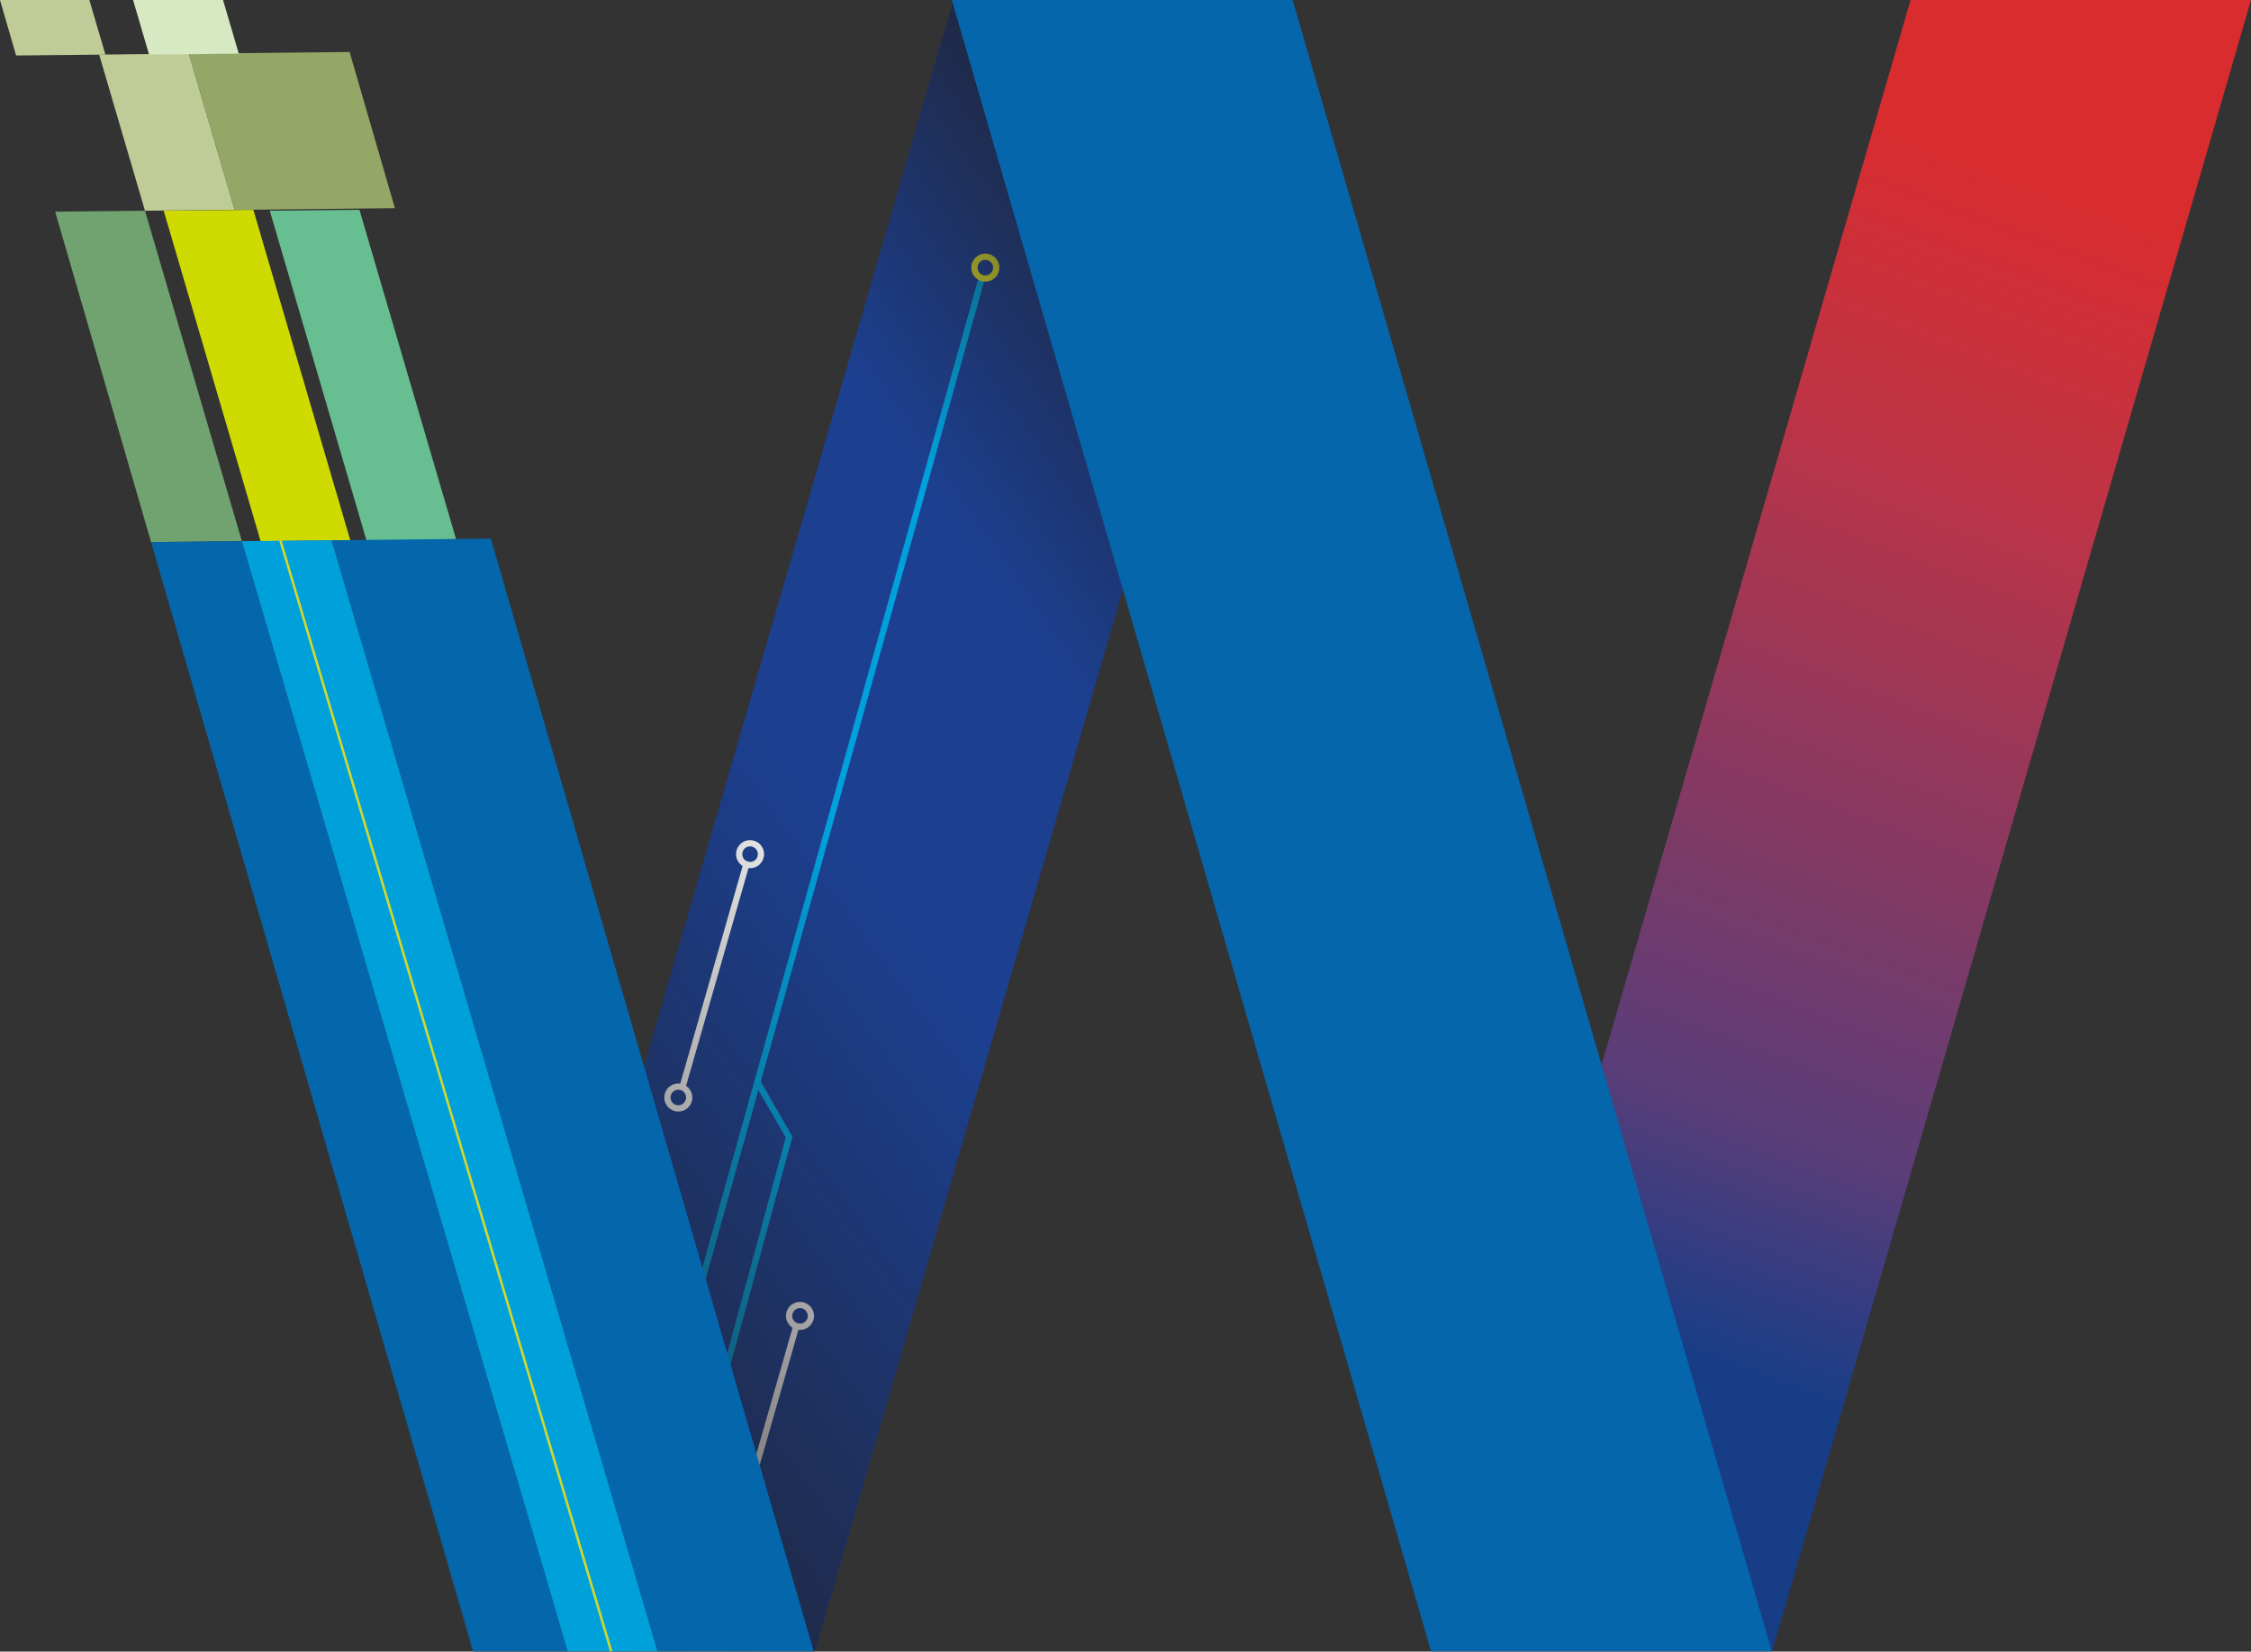 <!-- Generator: Adobe Illustrator 23.0.2, SVG Export Plug-In  -->
<svg version="1.1" xmlns="http://www.w3.org/2000/svg" xmlns:xlink="http://www.w3.org/1999/xlink" x="0px" y="0px" width="360.7px"
	 height="264.69px" viewBox="0 0 360.7 264.69" style="enable-background:new 0 0 360.7 264.69;" xml:space="preserve">
<rect x="0" y="0" width="360.7" height="264.69" fill="#333333" stroke="none"/>
<style type="text/css">
	.st0{fill:#1C3F8F;}
	.st1{fill:url(#_x34__2_);}
	.st2{fill:none;stroke:#F2F2F2;stroke-miterlimit:10;}
	.st3{fill:none;stroke:#00A0DA;stroke-miterlimit:10;}
	.st4{fill:none;stroke:#D0D72F;stroke-miterlimit:10;}
	.st5{fill:url(#_x32_shodow-u_2_);}
	.st6{fill:url(#_x32_shadow-d_2_);}
	.st7{fill:#0566AB;}
	.st8{fill:none;}
	.st9{fill:#C0CC98;}
	.st10{fill:#67BE91;}
	.st11{fill:#CFDB00;}
	.st12{fill:#0467AC;}
	.st13{fill:#95A766;}
	.st14{fill:#71A370;}
	.st15{fill:#00A0DA;}
	.st16{fill:#D6E9C2;}
	.st17{fill:none;stroke:#D0D72F;stroke-width:0.4;stroke-miterlimit:10;}
	.st18{fill:url(#_x34__3_);}
	.st19{fill:url(#_x32_shodow-u_3_);}
	.st20{fill:url(#_x32_shadow-d_3_);}
</style>
<defs>
</defs>
<polygon id="_x32__1_" class="st0" points="152.77,0 207.33,0 130.59,264.64 75.99,264.64 "/>
<linearGradient id="_x34__2_" gradientUnits="userSpaceOnUse" x1="364.969" y1="18.811" x2="433.739" y2="201.664" gradientTransform="matrix(1 0 0 -1 -100.945 233.638)">
	<stop  offset="0" style="stop-color:#173D87"/>
	<stop  offset="0.199" style="stop-color:#5A3D79"/>
	<stop  offset="0.756" style="stop-color:#BD3446"/>
	<stop  offset="1" style="stop-color:#D82C2F"/>
</linearGradient>
<polygon id="_x34__1_" class="st1" points="306.15,0 360.7,0 283.96,264.64 229.36,264.64 229.36,264.64 "/>
<g id="circuit_x5F_澶嶅埗">
	<g id="one_x5F_line_x5F_澶嶅埗">
		<circle id="yuan_9_" class="st2" cx="120.19" cy="136.89" r="1.75"/>
		<circle id="yuan_8_" class="st2" cx="108.69" cy="175.89" r="1.75"/>
		<line id="line_5_" class="st2" x1="109.36" y1="174.23" x2="119.73" y2="138.05"/>
		<circle id="yuan_7_" class="st2" cx="128.19" cy="210.89" r="1.75"/>
		<circle id="yuan_6_" class="st2" cx="116.69" cy="249.89" r="1.75"/>
		<line id="line_4_" class="st2" x1="117.36" y1="248.23" x2="127.73" y2="212.05"/>
	</g>
	<g id="two_x5F_line_x5F_澶嶅埗">
		<line id="line_3_" class="st3" x1="109.44" y1="216.14" x2="157.44" y2="44.14"/>
		<circle id="yuan_5_" class="st4" cx="157.89" cy="42.89" r="1.75"/>
		<path class="st2" d="M122.44,168.14"/>
		<polyline class="st3" points="114.94,224.64 126.44,182.23 121.22,173.14 		"/>
	</g>
</g>
<linearGradient id="_x32_shodow-u_2_" gradientUnits="userSpaceOnUse" x1="231.241" y1="70.347" x2="131.686" y2="139.236">
	<stop  offset="0" style="stop-color:#211D1E"/>
	<stop  offset="0.053" style="stop-color:#211D1E;stop-opacity:0.91"/>
	<stop  offset="0.588" style="stop-color:#211D1E;stop-opacity:0"/>
</linearGradient>
<polygon id="_x32_shodow-u_1_" class="st5" points="152.77,0 207.33,0 130.59,264.64 75.99,264.64 "/>
<linearGradient id="_x32_shadow-d_2_" gradientUnits="userSpaceOnUse" x1="129.046" y1="17.693" x2="235.989" y2="96.432" gradientTransform="matrix(1 0 0 -1 -100.945 233.638)">
	<stop  offset="0" style="stop-color:#211D1E"/>
	<stop  offset="0.09" style="stop-color:#211D1E;stop-opacity:0.91"/>
	<stop  offset="1" style="stop-color:#211D1E;stop-opacity:0"/>
</linearGradient>
<polygon id="_x32_shadow-d_1_" class="st6" points="152.77,0 207.33,0 130.59,264.64 75.99,264.64 "/>
<polygon id="_x33__2_" class="st7" points="207.13,0 152.52,0 229.31,264.64 283.91,264.64 "/>
<g id="change-1_x5F_澶嶅埗">
	<polygon class="st8" points="8.84,33.92 8.28,33.93 23.81,86.88 24.21,86.88 	"/>
	<polygon class="st8" points="23.81,86.88 60.71,212.68 24.21,86.88 	"/>
	<polygon class="st8" points="1.58,8.89 0.94,8.9 8.28,33.93 8.84,33.92 	"/>
	<polygon class="st9" points="30.26,8.6 15.89,8.75 23.23,33.77 37.6,33.63 	"/>
	<polygon class="st10" points="43.23,33.77 58.76,86.73 73.13,86.58 57.6,33.63 	"/>
	<polygon class="st11" points="26.23,33.77 41.76,86.73 56.13,86.58 40.6,33.63 	"/>
	<polygon class="st12" points="105.36,264.64 130.39,264.64 78.65,86.32 53.13,86.58 	"/>
	<polygon class="st12" points="75.79,264.64 75.95,264.64 60.71,212.68 	"/>
	<polygon class="st13" points="37.6,33.63 63.28,33.36 56.02,8.33 30.26,8.6 	"/>
	<polygon class="st14" points="8.84,33.92 24.21,86.88 38.76,86.73 23.23,33.77 	"/>
	<polygon class="st12" points="24.21,86.88 60.71,212.68 75.95,264.64 90.95,264.64 38.76,86.73 	"/>
	<polygon class="st15" points="53.13,86.58 38.76,86.73 90.95,264.64 105.36,264.64 	"/>
	<polygon class="st9" points="14.32,0 0,0 2.58,8.89 16.89,8.75 	"/>
	<polygon class="st16" points="38.26,8.6 35.74,0 21.32,0 23.89,8.75 	"/>
</g>
<line class="st17" x1="44.94" y1="86.64" x2="97.94" y2="264.64"/>
</svg>
